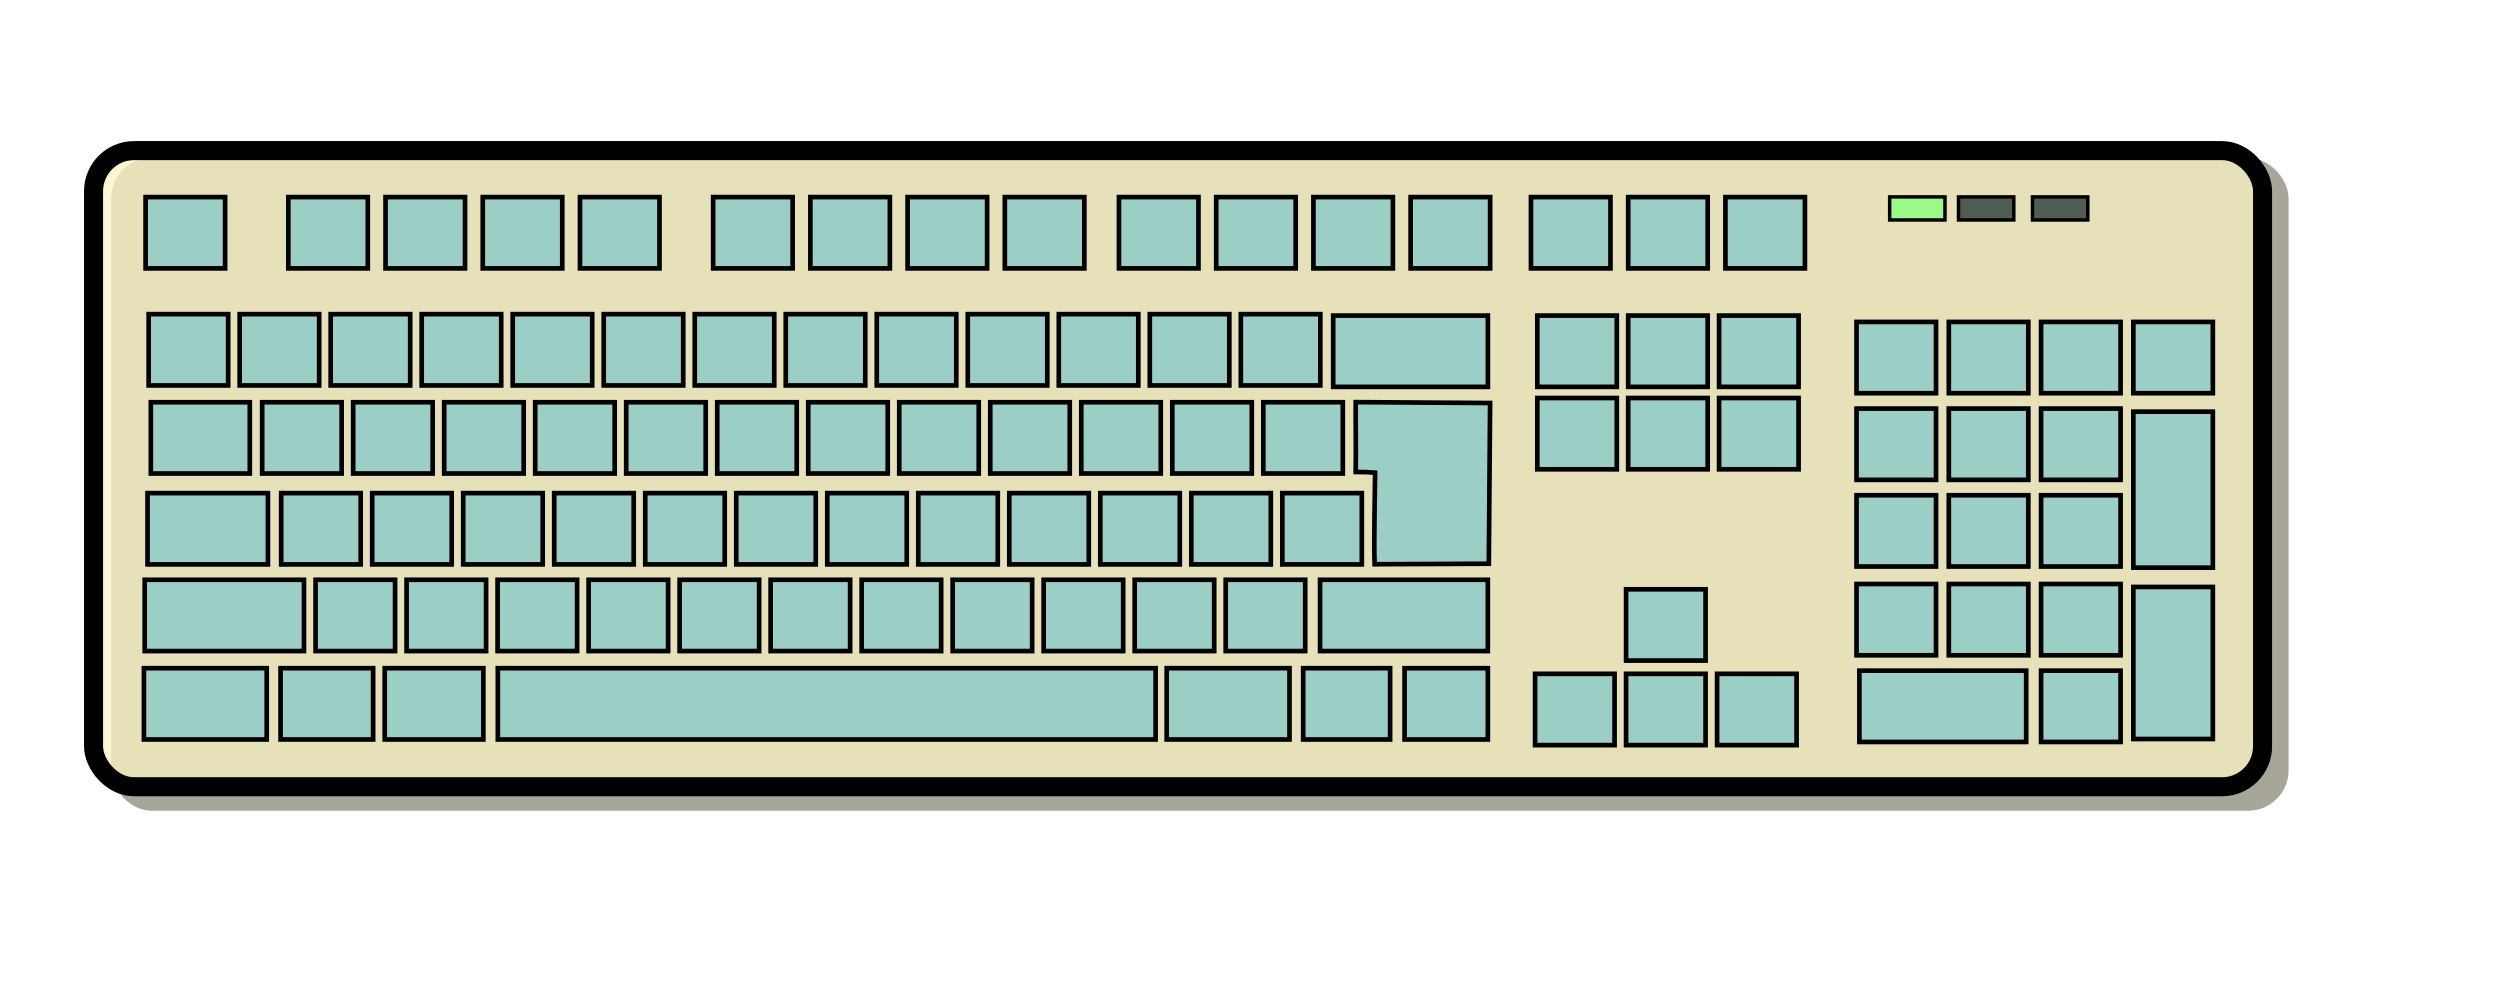 <?xml version="1.0" encoding="UTF-8" standalone="no"?>
<!DOCTYPE svg PUBLIC "-//W3C//DTD SVG 20010904//EN"
"http://www.w3.org/TR/2001/REC-SVG-20010904/DTD/svg10.dtd">
<!-- Created with Inkscape (http://www.inkscape.org/) --><svg height="100pt" id="svg1" inkscape:export-filename="/tmp/keyboard.png" inkscape:export-xdpi="23.040001" inkscape:export-ydpi="23.040001" inkscape:version="0.40" sodipodi:docbase="/root/img/download/openclipart-0.12/computer/hardware" sodipodi:docname="keyboard_01.svg" sodipodi:version="0.32" width="250pt" xmlns="http://www.w3.org/2000/svg" xmlns:cc="http://web.resource.org/cc/" xmlns:dc="http://purl.org/dc/elements/1.1/" xmlns:inkscape="http://www.inkscape.org/namespaces/inkscape" xmlns:rdf="http://www.w3.org/1999/02/22-rdf-syntax-ns#" xmlns:sodipodi="http://sodipodi.sourceforge.net/DTD/sodipodi-0.dtd" xmlns:xlink="http://www.w3.org/1999/xlink">
  <defs id="defs3"/>
  <sodipodi:namedview bordercolor="#666666" borderopacity="1.0" id="base" inkscape:current-layer="svg1" inkscape:cx="433.98862" inkscape:cy="-41.154292" inkscape:guide-bbox="true" inkscape:pageopacity="0.0" inkscape:pageshadow="2" inkscape:window-height="536" inkscape:window-width="1002" inkscape:window-x="15" inkscape:window-y="96" inkscape:zoom="0.61399265" pagecolor="#ffffff" showguides="true"/>
  <rect height="87.057" id="rect1650" rx="5.398" ry="5.398" style="fill:#8b8879;fill-opacity:0.75;fill-rule:evenodd;stroke:#000000;stroke-width:0;stroke-linecap:butt;stroke-linejoin:miter;stroke-miterlimit:4;stroke-opacity:0.429" width="290.327" x="14.823" y="21.039"/>
  <rect height="84.817" id="rect9746" rx="5.398" ry="5.398" style="fill:#faf4c3;fill-opacity:0.75;fill-rule:evenodd;stroke:#000000;stroke-width:1.904pt;stroke-linecap:butt;stroke-linejoin:miter;stroke-opacity:1" width="289.2" x="12.474" y="20.082"/>
  <rect height="9.505" id="rect921" style="fill:#82c8c8;fill-opacity:0.75;fill-rule:evenodd;stroke:#000000;stroke-width:0.623;stroke-linecap:butt;stroke-linejoin:miter;stroke-miterlimit:4;stroke-opacity:1" width="10.6" x="19.415" y="26.279"/>
  <rect height="9.505" id="rect2165" style="fill:#82c8c8;fill-opacity:0.75;fill-rule:evenodd;stroke:#000000;stroke-width:0.623;stroke-linecap:butt;stroke-linejoin:miter;stroke-miterlimit:4;stroke-opacity:1" width="10.6" x="38.442" y="26.279"/>
  <rect height="9.505" id="rect2166" style="fill:#82c8c8;fill-opacity:0.75;fill-rule:evenodd;stroke:#000000;stroke-width:0.623;stroke-linecap:butt;stroke-linejoin:miter;stroke-miterlimit:4;stroke-opacity:1" width="10.6" x="51.405" y="26.279"/>
  <rect height="9.505" id="rect2167" style="fill:#82c8c8;fill-opacity:0.75;fill-rule:evenodd;stroke:#000000;stroke-width:0.623;stroke-linecap:butt;stroke-linejoin:miter;stroke-miterlimit:4;stroke-opacity:1" width="10.6" x="64.369" y="26.279"/>
  <rect height="9.505" id="rect2168" style="fill:#82c8c8;fill-opacity:0.75;fill-rule:evenodd;stroke:#000000;stroke-width:0.623;stroke-linecap:butt;stroke-linejoin:miter;stroke-miterlimit:4;stroke-opacity:1" width="10.6" x="77.332" y="26.279"/>
  <rect height="9.505" id="rect2169" style="fill:#82c8c8;fill-opacity:0.75;fill-rule:evenodd;stroke:#000000;stroke-width:0.623;stroke-linecap:butt;stroke-linejoin:miter;stroke-miterlimit:4;stroke-opacity:1" width="10.6" x="95.087" y="26.279"/>
  <rect height="9.505" id="rect2170" style="fill:#82c8c8;fill-opacity:0.75;fill-rule:evenodd;stroke:#000000;stroke-width:0.623;stroke-linecap:butt;stroke-linejoin:miter;stroke-miterlimit:4;stroke-opacity:1" width="10.6" x="108.05" y="26.279"/>
  <rect height="9.505" id="rect2171" style="fill:#82c8c8;fill-opacity:0.75;fill-rule:evenodd;stroke:#000000;stroke-width:0.623;stroke-linecap:butt;stroke-linejoin:miter;stroke-miterlimit:4;stroke-opacity:1" width="10.6" x="121.014" y="26.279"/>
  <rect height="9.505" id="rect2172" style="fill:#82c8c8;fill-opacity:0.75;fill-rule:evenodd;stroke:#000000;stroke-width:0.623;stroke-linecap:butt;stroke-linejoin:miter;stroke-miterlimit:4;stroke-opacity:1" width="10.6" x="133.977" y="26.279"/>
  <rect height="9.505" id="rect2173" style="fill:#82c8c8;fill-opacity:0.75;fill-rule:evenodd;stroke:#000000;stroke-width:0.623;stroke-linecap:butt;stroke-linejoin:miter;stroke-miterlimit:4;stroke-opacity:1" width="10.6" x="149.195" y="26.279"/>
  <rect height="9.505" id="rect2174" style="fill:#82c8c8;fill-opacity:0.75;fill-rule:evenodd;stroke:#000000;stroke-width:0.623;stroke-linecap:butt;stroke-linejoin:miter;stroke-miterlimit:4;stroke-opacity:1" width="10.6" x="162.159" y="26.279"/>
  <rect height="9.505" id="rect2175" style="fill:#82c8c8;fill-opacity:0.75;fill-rule:evenodd;stroke:#000000;stroke-width:0.623;stroke-linecap:butt;stroke-linejoin:miter;stroke-miterlimit:4;stroke-opacity:1" width="10.6" x="175.122" y="26.279"/>
  <rect height="9.505" id="rect2176" style="fill:#82c8c8;fill-opacity:0.75;fill-rule:evenodd;stroke:#000000;stroke-width:0.623;stroke-linecap:butt;stroke-linejoin:miter;stroke-miterlimit:4;stroke-opacity:1" width="10.6" x="188.086" y="26.279"/>
  <rect height="9.505" id="rect2177" style="fill:#82c8c8;fill-opacity:0.75;fill-rule:evenodd;stroke:#000000;stroke-width:0.623;stroke-linecap:butt;stroke-linejoin:miter;stroke-miterlimit:4;stroke-opacity:1" width="10.6" x="204.129" y="26.279"/>
  <rect height="9.505" id="rect2178" style="fill:#82c8c8;fill-opacity:0.75;fill-rule:evenodd;stroke:#000000;stroke-width:0.623;stroke-linecap:butt;stroke-linejoin:miter;stroke-miterlimit:4;stroke-opacity:1" width="10.6" x="217.093" y="26.279"/>
  <rect height="9.505" id="rect2179" style="fill:#82c8c8;fill-opacity:0.75;fill-rule:evenodd;stroke:#000000;stroke-width:0.623;stroke-linecap:butt;stroke-linejoin:miter;stroke-miterlimit:4;stroke-opacity:1" width="10.6" x="230.056" y="26.279"/>
  <rect height="9.505" id="rect2181" style="fill:#82c8c8;fill-opacity:0.75;fill-rule:evenodd;stroke:#000000;stroke-width:0.623;stroke-linecap:butt;stroke-linejoin:miter;stroke-miterlimit:4;stroke-opacity:1" width="10.6" x="19.822" y="41.888"/>
  <rect height="9.505" id="rect2182" style="fill:#82c8c8;fill-opacity:0.75;fill-rule:evenodd;stroke:#000000;stroke-width:0.623;stroke-linecap:butt;stroke-linejoin:miter;stroke-miterlimit:4;stroke-opacity:1" width="10.6" x="31.957" y="41.888"/>
  <rect height="9.505" id="rect2183" style="fill:#82c8c8;fill-opacity:0.75;fill-rule:evenodd;stroke:#000000;stroke-width:0.623;stroke-linecap:butt;stroke-linejoin:miter;stroke-miterlimit:4;stroke-opacity:1" width="10.6" x="44.092" y="41.888"/>
  <rect height="9.505" id="rect2184" style="fill:#82c8c8;fill-opacity:0.75;fill-rule:evenodd;stroke:#000000;stroke-width:0.623;stroke-linecap:butt;stroke-linejoin:miter;stroke-miterlimit:4;stroke-opacity:1" width="10.6" x="56.227" y="41.888"/>
  <rect height="9.505" id="rect2185" style="fill:#82c8c8;fill-opacity:0.75;fill-rule:evenodd;stroke:#000000;stroke-width:0.623;stroke-linecap:butt;stroke-linejoin:miter;stroke-miterlimit:4;stroke-opacity:1" width="10.6" x="68.362" y="41.888"/>
  <rect height="9.505" id="rect2186" style="fill:#82c8c8;fill-opacity:0.75;fill-rule:evenodd;stroke:#000000;stroke-width:0.623;stroke-linecap:butt;stroke-linejoin:miter;stroke-miterlimit:4;stroke-opacity:1" width="10.6" x="80.497" y="41.888"/>
  <rect height="9.505" id="rect2187" style="fill:#82c8c8;fill-opacity:0.75;fill-rule:evenodd;stroke:#000000;stroke-width:0.623;stroke-linecap:butt;stroke-linejoin:miter;stroke-miterlimit:4;stroke-opacity:1" width="10.6" x="92.633" y="41.888"/>
  <rect height="9.505" id="rect2188" style="fill:#82c8c8;fill-opacity:0.75;fill-rule:evenodd;stroke:#000000;stroke-width:0.623;stroke-linecap:butt;stroke-linejoin:miter;stroke-miterlimit:4;stroke-opacity:1" width="10.6" x="104.768" y="41.888"/>
  <rect height="9.505" id="rect2189" style="fill:#82c8c8;fill-opacity:0.75;fill-rule:evenodd;stroke:#000000;stroke-width:0.623;stroke-linecap:butt;stroke-linejoin:miter;stroke-miterlimit:4;stroke-opacity:1" width="10.6" x="116.903" y="41.888"/>
  <rect height="9.505" id="rect2190" style="fill:#82c8c8;fill-opacity:0.75;fill-rule:evenodd;stroke:#000000;stroke-width:0.623;stroke-linecap:butt;stroke-linejoin:miter;stroke-miterlimit:4;stroke-opacity:1" width="10.6" x="129.038" y="41.888"/>
  <rect height="9.505" id="rect2191" style="fill:#82c8c8;fill-opacity:0.75;fill-rule:evenodd;stroke:#000000;stroke-width:0.623;stroke-linecap:butt;stroke-linejoin:miter;stroke-miterlimit:4;stroke-opacity:1" width="10.6" x="141.173" y="41.888"/>
  <rect height="9.505" id="rect2192" style="fill:#82c8c8;fill-opacity:0.75;fill-rule:evenodd;stroke:#000000;stroke-width:0.623;stroke-linecap:butt;stroke-linejoin:miter;stroke-miterlimit:4;stroke-opacity:1" width="10.6" x="153.308" y="41.888"/>
  <rect height="9.505" id="rect2193" style="fill:#82c8c8;fill-opacity:0.75;fill-rule:evenodd;stroke:#000000;stroke-width:0.623;stroke-linecap:butt;stroke-linejoin:miter;stroke-miterlimit:4;stroke-opacity:1" width="10.6" x="165.443" y="41.888"/>
  <rect height="9.505" id="rect2195" style="fill:#82c8c8;fill-opacity:0.75;fill-rule:evenodd;stroke:#000000;stroke-width:0.623;stroke-linecap:butt;stroke-linejoin:miter;stroke-miterlimit:4;stroke-opacity:1" width="20.628" x="177.758" y="42.077"/>
  <rect height="9.505" id="rect2197" style="fill:#82c8c8;fill-opacity:0.75;fill-rule:evenodd;stroke:#000000;stroke-width:0.623;stroke-linecap:butt;stroke-linejoin:miter;stroke-miterlimit:4;stroke-opacity:1" width="13.194" x="20.113" y="53.632"/>
  <rect height="9.505" id="rect2198" style="fill:#82c8c8;fill-opacity:0.75;fill-rule:evenodd;stroke:#000000;stroke-width:0.623;stroke-linecap:butt;stroke-linejoin:miter;stroke-miterlimit:4;stroke-opacity:1" width="10.6" x="34.955" y="53.632"/>
  <rect height="9.505" id="rect2199" style="fill:#82c8c8;fill-opacity:0.75;fill-rule:evenodd;stroke:#000000;stroke-width:0.623;stroke-linecap:butt;stroke-linejoin:miter;stroke-miterlimit:4;stroke-opacity:1" width="10.6" x="47.09" y="53.632"/>
  <rect height="9.505" id="rect2200" style="fill:#82c8c8;fill-opacity:0.75;fill-rule:evenodd;stroke:#000000;stroke-width:0.623;stroke-linecap:butt;stroke-linejoin:miter;stroke-miterlimit:4;stroke-opacity:1" width="10.6" x="59.225" y="53.632"/>
  <rect height="9.505" id="rect2201" style="fill:#82c8c8;fill-opacity:0.75;fill-rule:evenodd;stroke:#000000;stroke-width:0.623;stroke-linecap:butt;stroke-linejoin:miter;stroke-miterlimit:4;stroke-opacity:1" width="10.6" x="71.36" y="53.632"/>
  <rect height="9.505" id="rect2202" style="fill:#82c8c8;fill-opacity:0.75;fill-rule:evenodd;stroke:#000000;stroke-width:0.623;stroke-linecap:butt;stroke-linejoin:miter;stroke-miterlimit:4;stroke-opacity:1" width="10.6" x="83.495" y="53.632"/>
  <rect height="9.505" id="rect2203" style="fill:#82c8c8;fill-opacity:0.75;fill-rule:evenodd;stroke:#000000;stroke-width:0.623;stroke-linecap:butt;stroke-linejoin:miter;stroke-miterlimit:4;stroke-opacity:1" width="10.6" x="95.63" y="53.632"/>
  <rect height="9.505" id="rect2204" style="fill:#82c8c8;fill-opacity:0.75;fill-rule:evenodd;stroke:#000000;stroke-width:0.623;stroke-linecap:butt;stroke-linejoin:miter;stroke-miterlimit:4;stroke-opacity:1" width="10.6" x="107.765" y="53.632"/>
  <rect height="9.505" id="rect2205" style="fill:#82c8c8;fill-opacity:0.75;fill-rule:evenodd;stroke:#000000;stroke-width:0.623;stroke-linecap:butt;stroke-linejoin:miter;stroke-miterlimit:4;stroke-opacity:1" width="10.6" x="119.9" y="53.632"/>
  <rect height="9.505" id="rect2206" style="fill:#82c8c8;fill-opacity:0.75;fill-rule:evenodd;stroke:#000000;stroke-width:0.623;stroke-linecap:butt;stroke-linejoin:miter;stroke-miterlimit:4;stroke-opacity:1" width="10.6" x="132.035" y="53.632"/>
  <rect height="9.505" id="rect2207" style="fill:#82c8c8;fill-opacity:0.75;fill-rule:evenodd;stroke:#000000;stroke-width:0.623;stroke-linecap:butt;stroke-linejoin:miter;stroke-miterlimit:4;stroke-opacity:1" width="10.6" x="144.171" y="53.632"/>
  <rect height="9.505" id="rect2208" style="fill:#82c8c8;fill-opacity:0.75;fill-rule:evenodd;stroke:#000000;stroke-width:0.623;stroke-linecap:butt;stroke-linejoin:miter;stroke-miterlimit:4;stroke-opacity:1" width="10.6" x="156.306" y="53.632"/>
  <rect height="9.505" id="rect2209" style="fill:#82c8c8;fill-opacity:0.75;fill-rule:evenodd;stroke:#000000;stroke-width:0.623;stroke-linecap:butt;stroke-linejoin:miter;stroke-miterlimit:4;stroke-opacity:1" width="10.6" x="168.441" y="53.632"/>
  <rect height="9.505" id="rect2210" style="fill:#82c8c8;fill-opacity:0.75;fill-rule:evenodd;stroke:#000000;stroke-width:0.623;stroke-linecap:butt;stroke-linejoin:miter;stroke-miterlimit:4;stroke-opacity:1" width="16.048" x="19.673" y="65.75"/>
  <rect height="9.505" id="rect2211" style="fill:#82c8c8;fill-opacity:0.75;fill-rule:evenodd;stroke:#000000;stroke-width:0.623;stroke-linecap:butt;stroke-linejoin:miter;stroke-miterlimit:4;stroke-opacity:1" width="10.6" x="37.491" y="65.75"/>
  <rect height="9.505" id="rect2212" style="fill:#82c8c8;fill-opacity:0.75;fill-rule:evenodd;stroke:#000000;stroke-width:0.623;stroke-linecap:butt;stroke-linejoin:miter;stroke-miterlimit:4;stroke-opacity:1" width="10.6" x="49.626" y="65.75"/>
  <rect height="9.505" id="rect2213" style="fill:#82c8c8;fill-opacity:0.75;fill-rule:evenodd;stroke:#000000;stroke-width:0.623;stroke-linecap:butt;stroke-linejoin:miter;stroke-miterlimit:4;stroke-opacity:1" width="10.6" x="61.761" y="65.75"/>
  <rect height="9.505" id="rect2214" style="fill:#82c8c8;fill-opacity:0.75;fill-rule:evenodd;stroke:#000000;stroke-width:0.623;stroke-linecap:butt;stroke-linejoin:miter;stroke-miterlimit:4;stroke-opacity:1" width="10.6" x="73.896" y="65.75"/>
  <rect height="9.505" id="rect2215" style="fill:#82c8c8;fill-opacity:0.75;fill-rule:evenodd;stroke:#000000;stroke-width:0.623;stroke-linecap:butt;stroke-linejoin:miter;stroke-miterlimit:4;stroke-opacity:1" width="10.6" x="86.031" y="65.75"/>
  <rect height="9.505" id="rect2216" style="fill:#82c8c8;fill-opacity:0.75;fill-rule:evenodd;stroke:#000000;stroke-width:0.623;stroke-linecap:butt;stroke-linejoin:miter;stroke-miterlimit:4;stroke-opacity:1" width="10.6" x="98.167" y="65.75"/>
  <rect height="9.505" id="rect2217" style="fill:#82c8c8;fill-opacity:0.75;fill-rule:evenodd;stroke:#000000;stroke-width:0.623;stroke-linecap:butt;stroke-linejoin:miter;stroke-miterlimit:4;stroke-opacity:1" width="10.6" x="110.302" y="65.75"/>
  <rect height="9.505" id="rect2218" style="fill:#82c8c8;fill-opacity:0.75;fill-rule:evenodd;stroke:#000000;stroke-width:0.623;stroke-linecap:butt;stroke-linejoin:miter;stroke-miterlimit:4;stroke-opacity:1" width="10.6" x="122.437" y="65.75"/>
  <rect height="9.505" id="rect2219" style="fill:#82c8c8;fill-opacity:0.75;fill-rule:evenodd;stroke:#000000;stroke-width:0.623;stroke-linecap:butt;stroke-linejoin:miter;stroke-miterlimit:4;stroke-opacity:1" width="10.6" x="134.572" y="65.75"/>
  <rect height="9.505" id="rect2220" style="fill:#82c8c8;fill-opacity:0.75;fill-rule:evenodd;stroke:#000000;stroke-width:0.623;stroke-linecap:butt;stroke-linejoin:miter;stroke-miterlimit:4;stroke-opacity:1" width="10.6" x="146.707" y="65.75"/>
  <rect height="9.505" id="rect2221" style="fill:#82c8c8;fill-opacity:0.75;fill-rule:evenodd;stroke:#000000;stroke-width:0.623;stroke-linecap:butt;stroke-linejoin:miter;stroke-miterlimit:4;stroke-opacity:1" width="10.6" x="158.842" y="65.75"/>
  <rect height="9.505" id="rect2222" style="fill:#82c8c8;fill-opacity:0.75;fill-rule:evenodd;stroke:#000000;stroke-width:0.623;stroke-linecap:butt;stroke-linejoin:miter;stroke-miterlimit:4;stroke-opacity:1" width="10.6" x="170.977" y="65.75"/>
  <path d="M 180.763,53.618 C 180.74,56.768 180.81,58.997 180.763,62.928 C 182.834,62.936 181.781,62.952 183.349,63.026 C 183.342,65.284 183.155,72.46 183.283,75.233 L 198.509,75.163 L 198.679,53.736 L 180.763,53.618 z " id="rect2223" sodipodi:nodetypes="ccccccc" style="fill:#82c8c8;fill-opacity:0.75;fill-rule:evenodd;stroke:#000000;stroke-width:0.623;stroke-linecap:butt;stroke-linejoin:miter;stroke-miterlimit:4;stroke-opacity:1"/>
  <rect height="9.505" id="rect5330" style="fill:#82c8c8;fill-opacity:0.749;fill-rule:evenodd;stroke:#000000;stroke-width:0.623;stroke-linecap:butt;stroke-linejoin:miter;stroke-miterlimit:4;stroke-opacity:1" width="21.237" x="19.294" y="77.304"/>
  <rect height="9.505" id="rect5331" style="fill:#82c8c8;fill-opacity:0.749;fill-rule:evenodd;stroke:#000000;stroke-width:0.623;stroke-linecap:butt;stroke-linejoin:miter;stroke-miterlimit:4;stroke-opacity:1" width="22.37" x="176.009" y="77.304"/>
  <rect height="9.505" id="rect5333" style="fill:#82c8c8;fill-opacity:0.75;fill-rule:evenodd;stroke:#000000;stroke-width:0.623;stroke-linecap:butt;stroke-linejoin:miter;stroke-miterlimit:4;stroke-opacity:1" width="10.6" x="42.076" y="77.304"/>
  <rect height="9.505" id="rect5334" style="fill:#82c8c8;fill-opacity:0.75;fill-rule:evenodd;stroke:#000000;stroke-width:0.623;stroke-linecap:butt;stroke-linejoin:miter;stroke-miterlimit:4;stroke-opacity:1" width="10.6" x="54.211" y="77.304"/>
  <rect height="9.505" id="rect5335" style="fill:#82c8c8;fill-opacity:0.75;fill-rule:evenodd;stroke:#000000;stroke-width:0.623;stroke-linecap:butt;stroke-linejoin:miter;stroke-miterlimit:4;stroke-opacity:1" width="10.6" x="66.346" y="77.304"/>
  <rect height="9.505" id="rect5336" style="fill:#82c8c8;fill-opacity:0.75;fill-rule:evenodd;stroke:#000000;stroke-width:0.623;stroke-linecap:butt;stroke-linejoin:miter;stroke-miterlimit:4;stroke-opacity:1" width="10.6" x="78.481" y="77.304"/>
  <rect height="9.505" id="rect5337" style="fill:#82c8c8;fill-opacity:0.75;fill-rule:evenodd;stroke:#000000;stroke-width:0.623;stroke-linecap:butt;stroke-linejoin:miter;stroke-miterlimit:4;stroke-opacity:1" width="10.6" x="90.617" y="77.304"/>
  <rect height="9.505" id="rect5338" style="fill:#82c8c8;fill-opacity:0.75;fill-rule:evenodd;stroke:#000000;stroke-width:0.623;stroke-linecap:butt;stroke-linejoin:miter;stroke-miterlimit:4;stroke-opacity:1" width="10.6" x="102.752" y="77.304"/>
  <rect height="9.505" id="rect5339" style="fill:#82c8c8;fill-opacity:0.75;fill-rule:evenodd;stroke:#000000;stroke-width:0.623;stroke-linecap:butt;stroke-linejoin:miter;stroke-miterlimit:4;stroke-opacity:1" width="10.6" x="114.887" y="77.304"/>
  <rect height="9.505" id="rect5340" style="fill:#82c8c8;fill-opacity:0.75;fill-rule:evenodd;stroke:#000000;stroke-width:0.623;stroke-linecap:butt;stroke-linejoin:miter;stroke-miterlimit:4;stroke-opacity:1" width="10.6" x="127.022" y="77.304"/>
  <rect height="9.505" id="rect5341" style="fill:#82c8c8;fill-opacity:0.75;fill-rule:evenodd;stroke:#000000;stroke-width:0.623;stroke-linecap:butt;stroke-linejoin:miter;stroke-miterlimit:4;stroke-opacity:1" width="10.6" x="139.157" y="77.304"/>
  <rect height="9.505" id="rect5342" style="fill:#82c8c8;fill-opacity:0.75;fill-rule:evenodd;stroke:#000000;stroke-width:0.623;stroke-linecap:butt;stroke-linejoin:miter;stroke-miterlimit:4;stroke-opacity:1" width="10.6" x="151.292" y="77.304"/>
  <rect height="9.505" id="rect5343" style="fill:#82c8c8;fill-opacity:0.75;fill-rule:evenodd;stroke:#000000;stroke-width:0.623;stroke-linecap:butt;stroke-linejoin:miter;stroke-miterlimit:4;stroke-opacity:1" width="10.6" x="163.427" y="77.304"/>
  <rect height="9.505" id="rect5345" style="fill:#82c8c8;fill-opacity:0.75;fill-rule:evenodd;stroke:#000000;stroke-width:0.623;stroke-linecap:butt;stroke-linejoin:miter;stroke-miterlimit:4;stroke-opacity:1" width="87.705" x="66.378" y="89.092"/>
  <rect height="9.505" id="rect5346" style="fill:#82c8c8;fill-opacity:0.75;fill-rule:evenodd;stroke:#000000;stroke-width:0.623;stroke-linecap:butt;stroke-linejoin:miter;stroke-miterlimit:4;stroke-opacity:1" width="16.374" x="19.189" y="89.092"/>
  <rect height="9.505" id="rect5347" style="fill:#82c8c8;fill-opacity:0.75;fill-rule:evenodd;stroke:#000000;stroke-width:0.623;stroke-linecap:butt;stroke-linejoin:miter;stroke-miterlimit:4;stroke-opacity:1" width="12.344" x="37.409" y="89.092"/>
  <rect height="9.505" id="rect5348" style="fill:#82c8c8;fill-opacity:0.75;fill-rule:evenodd;stroke:#000000;stroke-width:0.623;stroke-linecap:butt;stroke-linejoin:miter;stroke-miterlimit:4;stroke-opacity:1" width="13.149" x="51.296" y="89.092"/>
  <rect height="9.505" id="rect5970" style="fill:#82c8c8;fill-opacity:0.75;fill-rule:evenodd;stroke:#000000;stroke-width:0.623;stroke-linecap:butt;stroke-linejoin:miter;stroke-miterlimit:4;stroke-opacity:1" width="16.374" x="155.56" y="89.092"/>
  <rect height="9.505" id="rect5971" style="fill:#82c8c8;fill-opacity:0.75;fill-rule:evenodd;stroke:#000000;stroke-width:0.623;stroke-linecap:butt;stroke-linejoin:miter;stroke-miterlimit:4;stroke-opacity:1" width="11.589" x="173.758" y="89.092"/>
  <rect height="9.505" id="rect5972" style="fill:#82c8c8;fill-opacity:0.75;fill-rule:evenodd;stroke:#000000;stroke-width:0.623;stroke-linecap:butt;stroke-linejoin:miter;stroke-miterlimit:4;stroke-opacity:1" width="11.106" x="187.275" y="89.092"/>
  <rect height="9.505" id="rect6594" style="fill:#82c8c8;fill-opacity:0.75;fill-rule:evenodd;stroke:#000000;stroke-width:0.623;stroke-linecap:butt;stroke-linejoin:miter;stroke-miterlimit:4;stroke-opacity:1" width="10.6" x="216.811" y="78.572"/>
  <rect height="9.505" id="rect6595" style="fill:#82c8c8;fill-opacity:0.75;fill-rule:evenodd;stroke:#000000;stroke-width:0.623;stroke-linecap:butt;stroke-linejoin:miter;stroke-miterlimit:4;stroke-opacity:1" width="10.6" x="204.676" y="89.845"/>
  <rect height="9.505" id="rect6596" style="fill:#82c8c8;fill-opacity:0.75;fill-rule:evenodd;stroke:#000000;stroke-width:0.623;stroke-linecap:butt;stroke-linejoin:miter;stroke-miterlimit:4;stroke-opacity:1" width="10.6" x="216.811" y="89.845"/>
  <rect height="9.505" id="rect6597" style="fill:#82c8c8;fill-opacity:0.75;fill-rule:evenodd;stroke:#000000;stroke-width:0.623;stroke-linecap:butt;stroke-linejoin:miter;stroke-miterlimit:4;stroke-opacity:1" width="10.6" x="228.946" y="89.845"/>
  <rect height="9.505" id="rect6598" style="fill:#82c8c8;fill-opacity:0.75;fill-rule:evenodd;stroke:#000000;stroke-width:0.623;stroke-linecap:butt;stroke-linejoin:miter;stroke-miterlimit:4;stroke-opacity:1" width="10.6" x="204.974" y="42.077"/>
  <rect height="9.505" id="rect6599" style="fill:#82c8c8;fill-opacity:0.75;fill-rule:evenodd;stroke:#000000;stroke-width:0.623;stroke-linecap:butt;stroke-linejoin:miter;stroke-miterlimit:4;stroke-opacity:1" width="10.6" x="217.092" y="42.077"/>
  <rect height="9.505" id="rect6600" style="fill:#82c8c8;fill-opacity:0.75;fill-rule:evenodd;stroke:#000000;stroke-width:0.623;stroke-linecap:butt;stroke-linejoin:miter;stroke-miterlimit:4;stroke-opacity:1" width="10.6" x="229.21" y="42.077"/>
  <rect height="9.505" id="rect7225" style="fill:#82c8c8;fill-opacity:0.75;fill-rule:evenodd;stroke:#000000;stroke-width:0.623;stroke-linecap:butt;stroke-linejoin:miter;stroke-miterlimit:4;stroke-opacity:1" width="10.6" x="204.974" y="53.068"/>
  <rect height="9.505" id="rect7226" style="fill:#82c8c8;fill-opacity:0.75;fill-rule:evenodd;stroke:#000000;stroke-width:0.623;stroke-linecap:butt;stroke-linejoin:miter;stroke-miterlimit:4;stroke-opacity:1" width="10.6" x="217.092" y="53.068"/>
  <rect height="9.505" id="rect7227" style="fill:#82c8c8;fill-opacity:0.75;fill-rule:evenodd;stroke:#000000;stroke-width:0.623;stroke-linecap:butt;stroke-linejoin:miter;stroke-miterlimit:4;stroke-opacity:1" width="10.6" x="229.21" y="53.068"/>
  <rect height="3.077" id="rect7229" style="fill:#93fc83;fill-opacity:0.897;fill-rule:evenodd;stroke:#000000;stroke-width:0.347pt;stroke-linecap:butt;stroke-linejoin:miter;stroke-opacity:1" width="7.376" x="251.954" y="26.252"/>
  <rect height="3.077" id="rect7230" style="fill:#1d3131;fill-opacity:0.75;fill-rule:evenodd;stroke:#000000;stroke-width:0.347pt;stroke-linecap:butt;stroke-linejoin:miter;stroke-opacity:1" width="7.376" x="261.133" y="26.252"/>
  <rect height="3.077" id="rect7231" style="fill:#1d3131;fill-opacity:0.75;fill-rule:evenodd;stroke:#000000;stroke-width:0.347pt;stroke-linecap:butt;stroke-linejoin:miter;stroke-opacity:1" width="7.376" x="270.997" y="26.252"/>
  <rect height="9.505" id="rect8474" style="fill:#82c8c8;fill-opacity:0.75;fill-rule:evenodd;stroke:#000000;stroke-width:0.623;stroke-linecap:butt;stroke-linejoin:miter;stroke-miterlimit:4;stroke-opacity:1" width="10.6" x="247.538" y="42.923"/>
  <rect height="9.505" id="rect8475" style="fill:#82c8c8;fill-opacity:0.75;fill-rule:evenodd;stroke:#000000;stroke-width:0.623;stroke-linecap:butt;stroke-linejoin:miter;stroke-miterlimit:4;stroke-opacity:1" width="10.6" x="259.841" y="42.923"/>
  <rect height="9.505" id="rect8476" style="fill:#82c8c8;fill-opacity:0.75;fill-rule:evenodd;stroke:#000000;stroke-width:0.623;stroke-linecap:butt;stroke-linejoin:miter;stroke-miterlimit:4;stroke-opacity:1" width="10.6" x="272.144" y="42.923"/>
  <rect height="9.505" id="rect8477" style="fill:#82c8c8;fill-opacity:0.75;fill-rule:evenodd;stroke:#000000;stroke-width:0.623;stroke-linecap:butt;stroke-linejoin:miter;stroke-miterlimit:4;stroke-opacity:1" width="10.6" x="284.446" y="42.923"/>
  <rect height="9.505" id="rect8478" style="fill:#82c8c8;fill-opacity:0.75;fill-rule:evenodd;stroke:#000000;stroke-width:0.623;stroke-linecap:butt;stroke-linejoin:miter;stroke-miterlimit:4;stroke-opacity:1" width="10.6" x="247.538" y="54.477"/>
  <rect height="9.505" id="rect8479" style="fill:#82c8c8;fill-opacity:0.75;fill-rule:evenodd;stroke:#000000;stroke-width:0.623;stroke-linecap:butt;stroke-linejoin:miter;stroke-miterlimit:4;stroke-opacity:1" width="10.6" x="259.841" y="54.477"/>
  <rect height="9.505" id="rect8480" style="fill:#82c8c8;fill-opacity:0.75;fill-rule:evenodd;stroke:#000000;stroke-width:0.623;stroke-linecap:butt;stroke-linejoin:miter;stroke-miterlimit:4;stroke-opacity:1" width="10.6" x="272.144" y="54.477"/>
  <rect height="20.8" id="rect8481" style="fill:#82c8c8;fill-opacity:0.75;fill-rule:evenodd;stroke:#000000;stroke-width:0.623;stroke-linecap:butt;stroke-linejoin:miter;stroke-miterlimit:4;stroke-opacity:1" width="10.6" x="284.446" y="54.889"/>
  <rect height="9.505" id="rect8482" style="fill:#82c8c8;fill-opacity:0.75;fill-rule:evenodd;stroke:#000000;stroke-width:0.623;stroke-linecap:butt;stroke-linejoin:miter;stroke-miterlimit:4;stroke-opacity:1" width="10.6" x="247.538" y="66.032"/>
  <rect height="9.505" id="rect8483" style="fill:#82c8c8;fill-opacity:0.75;fill-rule:evenodd;stroke:#000000;stroke-width:0.623;stroke-linecap:butt;stroke-linejoin:miter;stroke-miterlimit:4;stroke-opacity:1" width="10.6" x="259.841" y="66.032"/>
  <rect height="9.505" id="rect8484" style="fill:#82c8c8;fill-opacity:0.75;fill-rule:evenodd;stroke:#000000;stroke-width:0.623;stroke-linecap:butt;stroke-linejoin:miter;stroke-miterlimit:4;stroke-opacity:1" width="10.6" x="272.144" y="66.032"/>
  <rect height="9.505" id="rect8486" style="fill:#82c8c8;fill-opacity:0.75;fill-rule:evenodd;stroke:#000000;stroke-width:0.623;stroke-linecap:butt;stroke-linejoin:miter;stroke-miterlimit:4;stroke-opacity:1" width="10.6" x="247.538" y="77.868"/>
  <rect height="9.505" id="rect8487" style="fill:#82c8c8;fill-opacity:0.75;fill-rule:evenodd;stroke:#000000;stroke-width:0.623;stroke-linecap:butt;stroke-linejoin:miter;stroke-miterlimit:4;stroke-opacity:1" width="10.6" x="259.841" y="77.868"/>
  <rect height="9.505" id="rect8488" style="fill:#82c8c8;fill-opacity:0.75;fill-rule:evenodd;stroke:#000000;stroke-width:0.623;stroke-linecap:butt;stroke-linejoin:miter;stroke-miterlimit:4;stroke-opacity:1" width="10.6" x="272.144" y="77.868"/>
  <rect height="9.505" id="rect8490" style="fill:#82c8c8;fill-opacity:0.75;fill-rule:evenodd;stroke:#000000;stroke-width:0.623;stroke-linecap:butt;stroke-linejoin:miter;stroke-miterlimit:4;stroke-opacity:1" width="22.24" x="247.918" y="89.422"/>
  <rect height="9.505" id="rect8492" style="fill:#82c8c8;fill-opacity:0.75;fill-rule:evenodd;stroke:#000000;stroke-width:0.623;stroke-linecap:butt;stroke-linejoin:miter;stroke-miterlimit:4;stroke-opacity:1" width="10.6" x="272.144" y="89.422"/>
  <rect height="20.275" id="rect8493" style="fill:#82c8c8;fill-opacity:0.75;fill-rule:evenodd;stroke:#000000;stroke-width:0.623;stroke-linecap:butt;stroke-linejoin:miter;stroke-miterlimit:4;stroke-opacity:1" width="10.6" x="284.446" y="78.26"/>
</svg>
